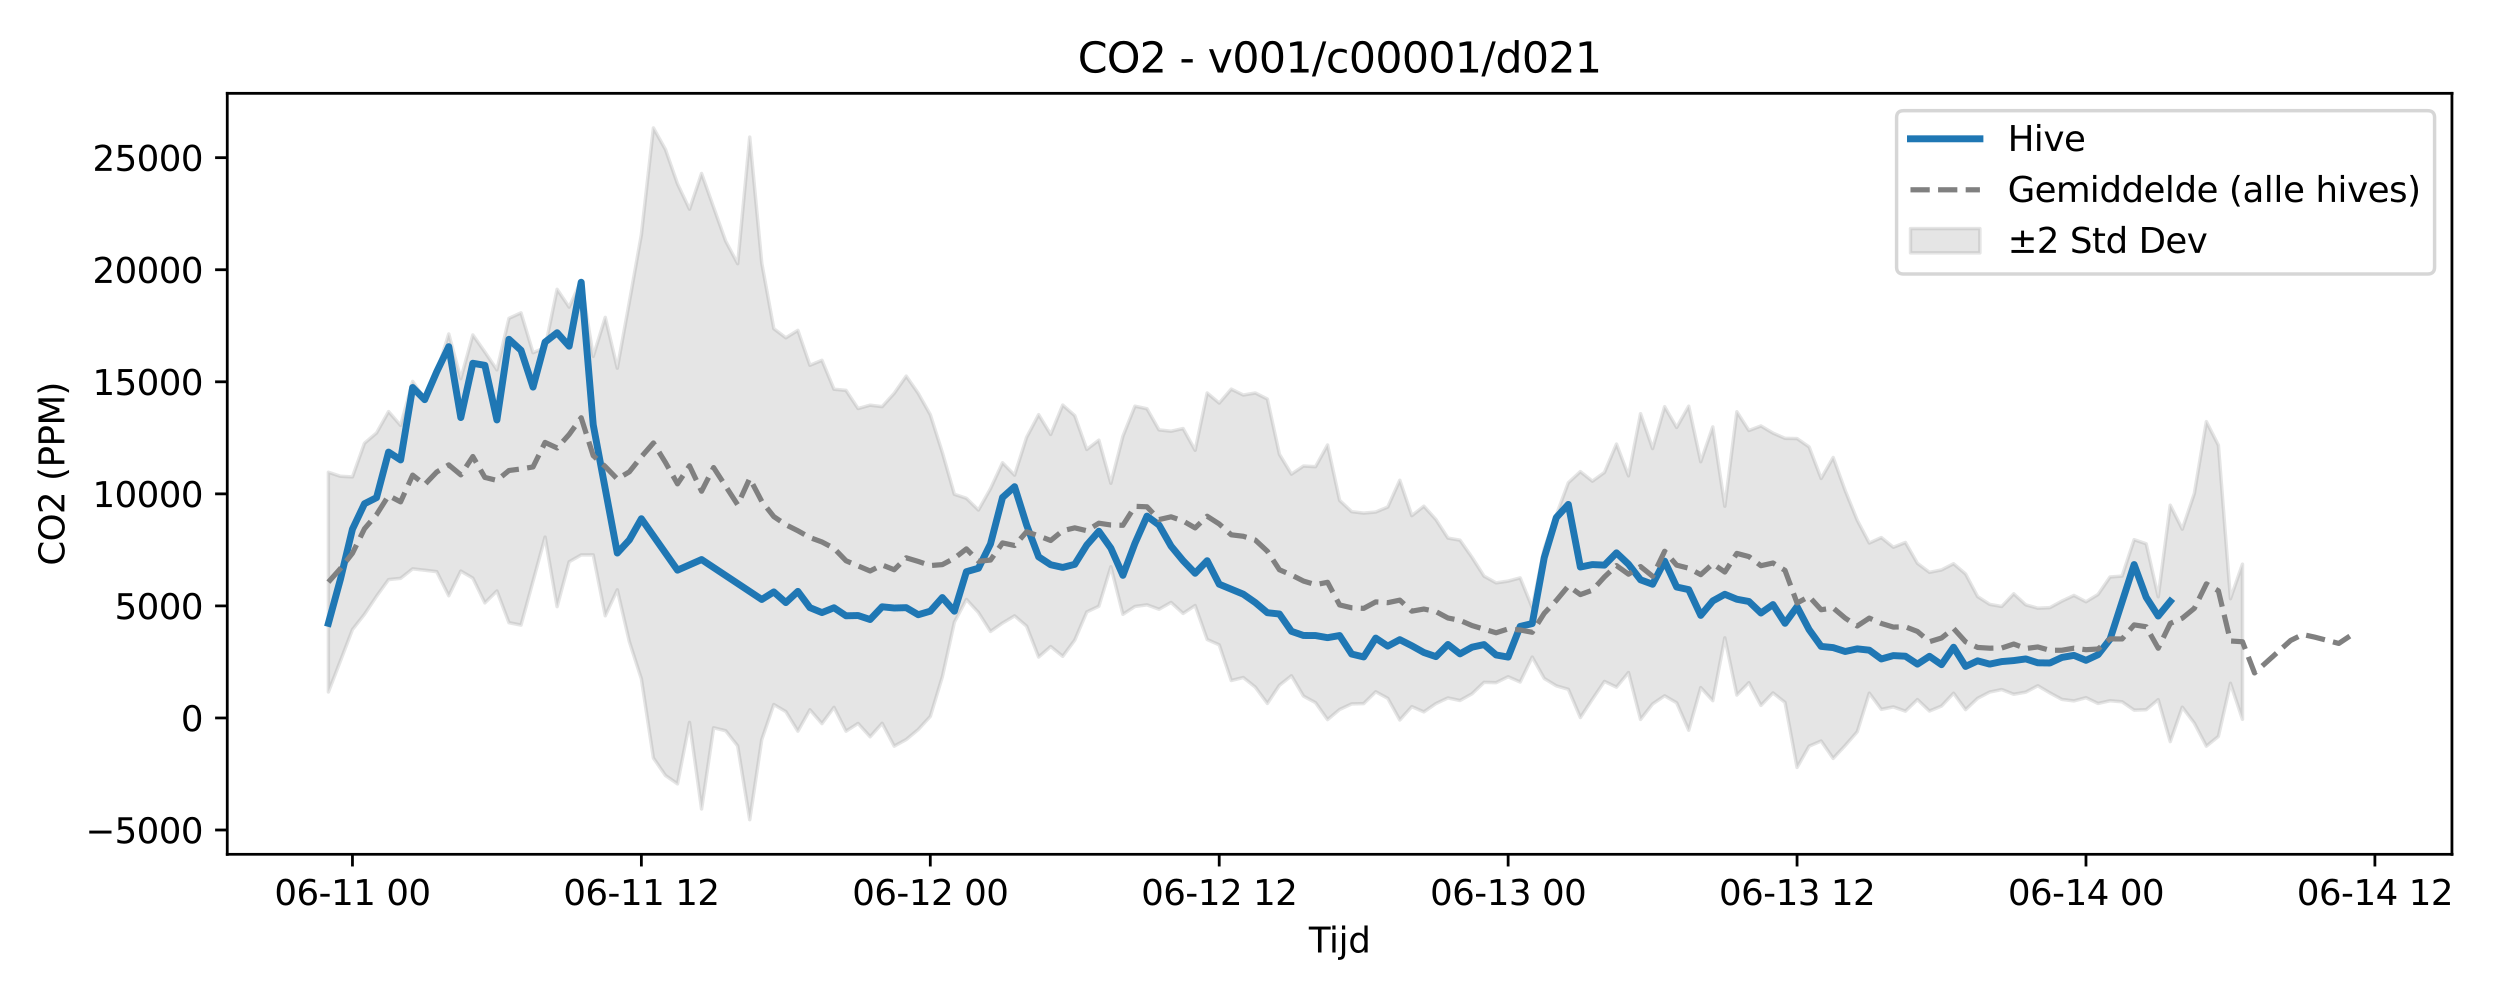 <?xml version="1.0" encoding="utf-8" standalone="no"?>
<!DOCTYPE svg PUBLIC "-//W3C//DTD SVG 1.1//EN"
  "http://www.w3.org/Graphics/SVG/1.1/DTD/svg11.dtd">
<svg xmlns:xlink="http://www.w3.org/1999/xlink" width="720pt" height="288pt" viewBox="0 0 720 288" xmlns="http://www.w3.org/2000/svg" version="1.1">
 <defs>
  <style type="text/css">*{stroke-linejoin: round; stroke-linecap: butt}</style>
 </defs>
 <g id="figure_1">
  <g id="patch_1">
   <path d="M 0 288 
L 720 288 
L 720 0 
L 0 0 
z
" style="fill: #ffffff"/>
  </g>
  <g id="axes_1">
   <g id="patch_2">
    <path d="M 65.45 246.04 
L 706.16 246.04 
L 706.16 26.88 
L 65.45 26.88 
z
" style="fill: #ffffff"/>
   </g>
   <g id="FillBetweenPolyCollection_1">
    <defs>
     <path id="m567f018624" d="M 94.573 -151.993 
L 94.573 -88.706 
L 98.04 -97.667 
L 101.507 -106.684 
L 104.974 -111.089 
L 108.441 -116.275 
L 111.908 -121.079 
L 115.375 -121.437 
L 118.842 -124.173 
L 122.31 -123.781 
L 125.777 -123.364 
L 129.244 -116.416 
L 132.711 -123.534 
L 136.178 -121.498 
L 139.645 -114.367 
L 143.112 -117.801 
L 146.579 -108.666 
L 150.046 -107.972 
L 153.513 -120.616 
L 156.98 -133.316 
L 160.447 -113.282 
L 163.914 -126.2 
L 167.381 -128.179 
L 170.848 -128.191 
L 174.315 -110.651 
L 177.782 -118.142 
L 181.249 -103.223 
L 184.716 -92.496 
L 188.183 -69.696 
L 191.65 -64.666 
L 195.117 -62.239 
L 198.584 -79.957 
L 202.052 -55.011 
L 205.519 -78.392 
L 208.986 -77.546 
L 212.453 -73.177 
L 215.92 -51.922 
L 219.387 -75.005 
L 222.854 -85.092 
L 226.321 -83.055 
L 229.788 -77.421 
L 233.255 -83.582 
L 236.722 -79.598 
L 240.189 -84.281 
L 243.656 -77.422 
L 247.123 -79.65 
L 250.59 -75.801 
L 254.057 -79.687 
L 257.524 -73.108 
L 260.991 -75.015 
L 264.458 -77.904 
L 267.925 -81.676 
L 271.392 -93.076 
L 274.859 -108.819 
L 278.326 -115.348 
L 281.794 -111.6 
L 285.261 -106.134 
L 288.728 -108.563 
L 292.195 -110.634 
L 295.662 -107.655 
L 299.129 -98.771 
L 302.596 -101.799 
L 306.063 -98.973 
L 309.53 -103.654 
L 312.997 -111.756 
L 316.464 -113.401 
L 319.931 -124.785 
L 323.398 -111.068 
L 326.865 -113.334 
L 330.332 -113.804 
L 333.799 -112.538 
L 337.266 -114.497 
L 340.733 -111.329 
L 344.2 -113.607 
L 347.667 -103.821 
L 351.134 -102.284 
L 354.601 -92.008 
L 358.068 -92.876 
L 361.536 -90.093 
L 365.003 -85.402 
L 368.47 -90.636 
L 371.937 -93.378 
L 375.404 -87.522 
L 378.871 -85.632 
L 382.338 -80.746 
L 385.805 -83.663 
L 389.272 -85.271 
L 392.739 -85.357 
L 396.206 -88.766 
L 399.673 -86.881 
L 403.14 -80.635 
L 406.607 -84.491 
L 410.074 -82.972 
L 413.541 -85.366 
L 417.008 -87 
L 420.475 -86.248 
L 423.942 -88.186 
L 427.409 -91.486 
L 430.876 -91.389 
L 434.343 -93.098 
L 437.81 -91.574 
L 441.278 -98.756 
L 444.745 -92.606 
L 448.212 -90.483 
L 451.679 -89.475 
L 455.146 -81.348 
L 458.613 -86.618 
L 462.08 -91.746 
L 465.547 -90.106 
L 469.014 -94.311 
L 472.481 -80.805 
L 475.948 -85.263 
L 479.415 -87.609 
L 482.882 -85.578 
L 486.349 -77.693 
L 489.816 -89.977 
L 493.283 -86.204 
L 496.75 -104.304 
L 500.217 -87.82 
L 503.684 -91.394 
L 507.151 -84.835 
L 510.618 -88.432 
L 514.085 -85.7 
L 517.552 -66.972 
L 521.02 -73.099 
L 524.487 -74.588 
L 527.954 -69.575 
L 531.421 -73.289 
L 534.888 -77.248 
L 538.355 -88.371 
L 541.822 -83.703 
L 545.289 -84.409 
L 548.756 -83.189 
L 552.223 -86.527 
L 555.69 -83.218 
L 559.157 -84.656 
L 562.624 -88.35 
L 566.091 -83.623 
L 569.558 -86.891 
L 573.025 -88.692 
L 576.492 -89.407 
L 579.959 -88.053 
L 583.426 -88.665 
L 586.893 -90.502 
L 590.36 -88.451 
L 593.827 -86.572 
L 597.295 -86.134 
L 600.762 -87.073 
L 604.229 -85.397 
L 607.696 -86.187 
L 611.163 -85.878 
L 614.63 -83.484 
L 618.097 -83.601 
L 621.564 -86.5 
L 625.031 -74.41 
L 628.498 -84.332 
L 631.965 -79.732 
L 635.432 -73.109 
L 638.899 -75.918 
L 642.366 -91.223 
L 645.833 -80.837 
L 645.833 -125.523 
L 645.833 -125.523 
L 642.366 -115.571 
L 638.899 -159.773 
L 635.432 -166.574 
L 631.965 -145.866 
L 628.498 -135.591 
L 625.031 -142.509 
L 621.564 -116.127 
L 618.097 -131.396 
L 614.63 -132.576 
L 611.163 -122.087 
L 607.696 -121.831 
L 604.229 -116.787 
L 600.762 -114.694 
L 597.295 -116.516 
L 593.827 -114.887 
L 590.36 -112.994 
L 586.893 -112.845 
L 583.426 -113.803 
L 579.959 -116.991 
L 576.492 -113.332 
L 573.025 -113.952 
L 569.558 -116.184 
L 566.091 -122.692 
L 562.624 -125.651 
L 559.157 -123.862 
L 555.69 -123.166 
L 552.223 -125.756 
L 548.756 -131.785 
L 545.289 -130.392 
L 541.822 -133.187 
L 538.355 -131.608 
L 534.888 -138.177 
L 531.421 -146.69 
L 527.954 -156.242 
L 524.487 -150.199 
L 521.02 -159.289 
L 517.552 -161.694 
L 514.085 -161.756 
L 510.618 -163.275 
L 507.151 -165.325 
L 503.684 -164.01 
L 500.217 -169.422 
L 496.75 -142.202 
L 493.283 -165.053 
L 489.816 -155.017 
L 486.349 -171.021 
L 482.882 -164.895 
L 479.415 -170.874 
L 475.948 -158.816 
L 472.481 -168.862 
L 469.014 -150.949 
L 465.547 -160.112 
L 462.08 -151.943 
L 458.613 -149.424 
L 455.146 -152.175 
L 451.679 -148.973 
L 448.212 -139.644 
L 444.745 -130.139 
L 441.278 -113.05 
L 437.81 -121.568 
L 434.343 -120.645 
L 430.876 -120.138 
L 427.409 -122.066 
L 423.942 -127.492 
L 420.475 -132.432 
L 417.008 -133.031 
L 413.541 -138.377 
L 410.074 -142.223 
L 406.607 -139.486 
L 403.14 -149.693 
L 399.673 -141.977 
L 396.206 -140.536 
L 392.739 -140.228 
L 389.272 -140.643 
L 385.805 -143.904 
L 382.338 -159.85 
L 378.871 -153.591 
L 375.404 -153.787 
L 371.937 -151.448 
L 368.47 -157.179 
L 365.003 -173.07 
L 361.536 -174.824 
L 358.068 -174.232 
L 354.601 -175.935 
L 351.134 -171.914 
L 347.667 -174.825 
L 344.2 -158.313 
L 340.733 -164.585 
L 337.266 -163.812 
L 333.799 -164.189 
L 330.332 -170.283 
L 326.865 -171.023 
L 323.398 -162.359 
L 319.931 -148.821 
L 316.464 -161.242 
L 312.997 -158.556 
L 309.53 -168.297 
L 306.063 -171.347 
L 302.596 -162.874 
L 299.129 -168.583 
L 295.662 -162.036 
L 292.195 -151.157 
L 288.728 -154.72 
L 285.261 -147.27 
L 281.794 -141.106 
L 278.326 -144.491 
L 274.859 -145.648 
L 271.392 -157.707 
L 267.925 -168.566 
L 264.458 -174.713 
L 260.991 -179.682 
L 257.524 -174.726 
L 254.057 -170.892 
L 250.59 -171.31 
L 247.123 -170.341 
L 243.656 -175.572 
L 240.189 -175.903 
L 236.722 -184.232 
L 233.255 -182.8 
L 229.788 -192.86 
L 226.321 -190.712 
L 222.854 -193.347 
L 219.387 -212.213 
L 215.92 -248.52 
L 212.453 -212.056 
L 208.986 -218.574 
L 205.519 -228.282 
L 202.052 -238.042 
L 198.584 -227.746 
L 195.117 -235.054 
L 191.65 -244.946 
L 188.183 -251.158 
L 184.716 -220.424 
L 181.249 -201.003 
L 177.782 -181.959 
L 174.315 -196.606 
L 170.848 -185.353 
L 167.381 -207.194 
L 163.914 -199.543 
L 160.447 -204.684 
L 156.98 -187.857 
L 153.513 -186.425 
L 150.046 -197.906 
L 146.579 -196.319 
L 143.112 -181.488 
L 139.645 -186.629 
L 136.178 -191.543 
L 132.711 -178.943 
L 129.244 -191.816 
L 125.777 -180.768 
L 122.31 -173.107 
L 118.842 -178.162 
L 115.375 -165.482 
L 111.908 -169.464 
L 108.441 -163.301 
L 104.974 -160.363 
L 101.507 -150.656 
L 98.04 -150.837 
L 94.573 -151.993 
z
" style="stroke: #808080; stroke-opacity: 0.2"/>
    </defs>
    <g clip-path="url(#p052e120f9d)">
     <use xlink:href="#m567f018624" x="0" y="288" style="fill: #808080; fill-opacity: 0.2; stroke: #808080; stroke-opacity: 0.2"/>
    </g>
   </g>
   <g id="matplotlib.axis_1">
    <g id="xtick_1">
     <g id="line2d_1">
      <defs>
       <path id="m7c0810d715" d="M 0 0 
L 0 3.5 
" style="stroke: #000000; stroke-width: 0.8"/>
      </defs>
      <g>
       <use xlink:href="#m7c0810d715" x="101.507" y="246.04" style="stroke: #000000; stroke-width: 0.8"/>
      </g>
     </g>
     <g id="text_1">
      <!-- 06-11 00 -->
      <g transform="translate(79.027 260.638) scale(0.1 -0.1)">
       <defs>
        <path id="DejaVuSans-30" d="M 2034 4250 
Q 1547 4250 1301 3770 
Q 1056 3291 1056 2328 
Q 1056 1369 1301 889 
Q 1547 409 2034 409 
Q 2525 409 2770 889 
Q 3016 1369 3016 2328 
Q 3016 3291 2770 3770 
Q 2525 4250 2034 4250 
z
M 2034 4750 
Q 2819 4750 3233 4129 
Q 3647 3509 3647 2328 
Q 3647 1150 3233 529 
Q 2819 -91 2034 -91 
Q 1250 -91 836 529 
Q 422 1150 422 2328 
Q 422 3509 836 4129 
Q 1250 4750 2034 4750 
z
" transform="scale(0.016)"/>
        <path id="DejaVuSans-36" d="M 2113 2584 
Q 1688 2584 1439 2293 
Q 1191 2003 1191 1497 
Q 1191 994 1439 701 
Q 1688 409 2113 409 
Q 2538 409 2786 701 
Q 3034 994 3034 1497 
Q 3034 2003 2786 2293 
Q 2538 2584 2113 2584 
z
M 3366 4563 
L 3366 3988 
Q 3128 4100 2886 4159 
Q 2644 4219 2406 4219 
Q 1781 4219 1451 3797 
Q 1122 3375 1075 2522 
Q 1259 2794 1537 2939 
Q 1816 3084 2150 3084 
Q 2853 3084 3261 2657 
Q 3669 2231 3669 1497 
Q 3669 778 3244 343 
Q 2819 -91 2113 -91 
Q 1303 -91 875 529 
Q 447 1150 447 2328 
Q 447 3434 972 4092 
Q 1497 4750 2381 4750 
Q 2619 4750 2861 4703 
Q 3103 4656 3366 4563 
z
" transform="scale(0.016)"/>
        <path id="DejaVuSans-2d" d="M 313 2009 
L 1997 2009 
L 1997 1497 
L 313 1497 
L 313 2009 
z
" transform="scale(0.016)"/>
        <path id="DejaVuSans-31" d="M 794 531 
L 1825 531 
L 1825 4091 
L 703 3866 
L 703 4441 
L 1819 4666 
L 2450 4666 
L 2450 531 
L 3481 531 
L 3481 0 
L 794 0 
L 794 531 
z
" transform="scale(0.016)"/>
        <path id="DejaVuSans-20" transform="scale(0.016)"/>
       </defs>
       <use xlink:href="#DejaVuSans-30"/>
       <use xlink:href="#DejaVuSans-36" transform="translate(63.623 0)"/>
       <use xlink:href="#DejaVuSans-2d" transform="translate(127.246 0)"/>
       <use xlink:href="#DejaVuSans-31" transform="translate(163.33 0)"/>
       <use xlink:href="#DejaVuSans-31" transform="translate(226.953 0)"/>
       <use xlink:href="#DejaVuSans-20" transform="translate(290.576 0)"/>
       <use xlink:href="#DejaVuSans-30" transform="translate(322.363 0)"/>
       <use xlink:href="#DejaVuSans-30" transform="translate(385.986 0)"/>
      </g>
     </g>
    </g>
    <g id="xtick_2">
     <g id="line2d_2">
      <g>
       <use xlink:href="#m7c0810d715" x="184.716" y="246.04" style="stroke: #000000; stroke-width: 0.8"/>
      </g>
     </g>
     <g id="text_2">
      <!-- 06-11 12 -->
      <g transform="translate(162.236 260.638) scale(0.1 -0.1)">
       <defs>
        <path id="DejaVuSans-32" d="M 1228 531 
L 3431 531 
L 3431 0 
L 469 0 
L 469 531 
Q 828 903 1448 1529 
Q 2069 2156 2228 2338 
Q 2531 2678 2651 2914 
Q 2772 3150 2772 3378 
Q 2772 3750 2511 3984 
Q 2250 4219 1831 4219 
Q 1534 4219 1204 4116 
Q 875 4013 500 3803 
L 500 4441 
Q 881 4594 1212 4672 
Q 1544 4750 1819 4750 
Q 2544 4750 2975 4387 
Q 3406 4025 3406 3419 
Q 3406 3131 3298 2873 
Q 3191 2616 2906 2266 
Q 2828 2175 2409 1742 
Q 1991 1309 1228 531 
z
" transform="scale(0.016)"/>
       </defs>
       <use xlink:href="#DejaVuSans-30"/>
       <use xlink:href="#DejaVuSans-36" transform="translate(63.623 0)"/>
       <use xlink:href="#DejaVuSans-2d" transform="translate(127.246 0)"/>
       <use xlink:href="#DejaVuSans-31" transform="translate(163.33 0)"/>
       <use xlink:href="#DejaVuSans-31" transform="translate(226.953 0)"/>
       <use xlink:href="#DejaVuSans-20" transform="translate(290.576 0)"/>
       <use xlink:href="#DejaVuSans-31" transform="translate(322.363 0)"/>
       <use xlink:href="#DejaVuSans-32" transform="translate(385.986 0)"/>
      </g>
     </g>
    </g>
    <g id="xtick_3">
     <g id="line2d_3">
      <g>
       <use xlink:href="#m7c0810d715" x="267.925" y="246.04" style="stroke: #000000; stroke-width: 0.8"/>
      </g>
     </g>
     <g id="text_3">
      <!-- 06-12 00 -->
      <g transform="translate(245.445 260.638) scale(0.1 -0.1)">
       <use xlink:href="#DejaVuSans-30"/>
       <use xlink:href="#DejaVuSans-36" transform="translate(63.623 0)"/>
       <use xlink:href="#DejaVuSans-2d" transform="translate(127.246 0)"/>
       <use xlink:href="#DejaVuSans-31" transform="translate(163.33 0)"/>
       <use xlink:href="#DejaVuSans-32" transform="translate(226.953 0)"/>
       <use xlink:href="#DejaVuSans-20" transform="translate(290.576 0)"/>
       <use xlink:href="#DejaVuSans-30" transform="translate(322.363 0)"/>
       <use xlink:href="#DejaVuSans-30" transform="translate(385.986 0)"/>
      </g>
     </g>
    </g>
    <g id="xtick_4">
     <g id="line2d_4">
      <g>
       <use xlink:href="#m7c0810d715" x="351.134" y="246.04" style="stroke: #000000; stroke-width: 0.8"/>
      </g>
     </g>
     <g id="text_4">
      <!-- 06-12 12 -->
      <g transform="translate(328.654 260.638) scale(0.1 -0.1)">
       <use xlink:href="#DejaVuSans-30"/>
       <use xlink:href="#DejaVuSans-36" transform="translate(63.623 0)"/>
       <use xlink:href="#DejaVuSans-2d" transform="translate(127.246 0)"/>
       <use xlink:href="#DejaVuSans-31" transform="translate(163.33 0)"/>
       <use xlink:href="#DejaVuSans-32" transform="translate(226.953 0)"/>
       <use xlink:href="#DejaVuSans-20" transform="translate(290.576 0)"/>
       <use xlink:href="#DejaVuSans-31" transform="translate(322.363 0)"/>
       <use xlink:href="#DejaVuSans-32" transform="translate(385.986 0)"/>
      </g>
     </g>
    </g>
    <g id="xtick_5">
     <g id="line2d_5">
      <g>
       <use xlink:href="#m7c0810d715" x="434.343" y="246.04" style="stroke: #000000; stroke-width: 0.8"/>
      </g>
     </g>
     <g id="text_5">
      <!-- 06-13 00 -->
      <g transform="translate(411.863 260.638) scale(0.1 -0.1)">
       <defs>
        <path id="DejaVuSans-33" d="M 2597 2516 
Q 3050 2419 3304 2112 
Q 3559 1806 3559 1356 
Q 3559 666 3084 287 
Q 2609 -91 1734 -91 
Q 1441 -91 1130 -33 
Q 819 25 488 141 
L 488 750 
Q 750 597 1062 519 
Q 1375 441 1716 441 
Q 2309 441 2620 675 
Q 2931 909 2931 1356 
Q 2931 1769 2642 2001 
Q 2353 2234 1838 2234 
L 1294 2234 
L 1294 2753 
L 1863 2753 
Q 2328 2753 2575 2939 
Q 2822 3125 2822 3475 
Q 2822 3834 2567 4026 
Q 2313 4219 1838 4219 
Q 1578 4219 1281 4162 
Q 984 4106 628 3988 
L 628 4550 
Q 988 4650 1302 4700 
Q 1616 4750 1894 4750 
Q 2613 4750 3031 4423 
Q 3450 4097 3450 3541 
Q 3450 3153 3228 2886 
Q 3006 2619 2597 2516 
z
" transform="scale(0.016)"/>
       </defs>
       <use xlink:href="#DejaVuSans-30"/>
       <use xlink:href="#DejaVuSans-36" transform="translate(63.623 0)"/>
       <use xlink:href="#DejaVuSans-2d" transform="translate(127.246 0)"/>
       <use xlink:href="#DejaVuSans-31" transform="translate(163.33 0)"/>
       <use xlink:href="#DejaVuSans-33" transform="translate(226.953 0)"/>
       <use xlink:href="#DejaVuSans-20" transform="translate(290.576 0)"/>
       <use xlink:href="#DejaVuSans-30" transform="translate(322.363 0)"/>
       <use xlink:href="#DejaVuSans-30" transform="translate(385.986 0)"/>
      </g>
     </g>
    </g>
    <g id="xtick_6">
     <g id="line2d_6">
      <g>
       <use xlink:href="#m7c0810d715" x="517.552" y="246.04" style="stroke: #000000; stroke-width: 0.8"/>
      </g>
     </g>
     <g id="text_6">
      <!-- 06-13 12 -->
      <g transform="translate(495.072 260.638) scale(0.1 -0.1)">
       <use xlink:href="#DejaVuSans-30"/>
       <use xlink:href="#DejaVuSans-36" transform="translate(63.623 0)"/>
       <use xlink:href="#DejaVuSans-2d" transform="translate(127.246 0)"/>
       <use xlink:href="#DejaVuSans-31" transform="translate(163.33 0)"/>
       <use xlink:href="#DejaVuSans-33" transform="translate(226.953 0)"/>
       <use xlink:href="#DejaVuSans-20" transform="translate(290.576 0)"/>
       <use xlink:href="#DejaVuSans-31" transform="translate(322.363 0)"/>
       <use xlink:href="#DejaVuSans-32" transform="translate(385.986 0)"/>
      </g>
     </g>
    </g>
    <g id="xtick_7">
     <g id="line2d_7">
      <g>
       <use xlink:href="#m7c0810d715" x="600.762" y="246.04" style="stroke: #000000; stroke-width: 0.8"/>
      </g>
     </g>
     <g id="text_7">
      <!-- 06-14 00 -->
      <g transform="translate(578.281 260.638) scale(0.1 -0.1)">
       <defs>
        <path id="DejaVuSans-34" d="M 2419 4116 
L 825 1625 
L 2419 1625 
L 2419 4116 
z
M 2253 4666 
L 3047 4666 
L 3047 1625 
L 3713 1625 
L 3713 1100 
L 3047 1100 
L 3047 0 
L 2419 0 
L 2419 1100 
L 313 1100 
L 313 1709 
L 2253 4666 
z
" transform="scale(0.016)"/>
       </defs>
       <use xlink:href="#DejaVuSans-30"/>
       <use xlink:href="#DejaVuSans-36" transform="translate(63.623 0)"/>
       <use xlink:href="#DejaVuSans-2d" transform="translate(127.246 0)"/>
       <use xlink:href="#DejaVuSans-31" transform="translate(163.33 0)"/>
       <use xlink:href="#DejaVuSans-34" transform="translate(226.953 0)"/>
       <use xlink:href="#DejaVuSans-20" transform="translate(290.576 0)"/>
       <use xlink:href="#DejaVuSans-30" transform="translate(322.363 0)"/>
       <use xlink:href="#DejaVuSans-30" transform="translate(385.986 0)"/>
      </g>
     </g>
    </g>
    <g id="xtick_8">
     <g id="line2d_8">
      <g>
       <use xlink:href="#m7c0810d715" x="683.971" y="246.04" style="stroke: #000000; stroke-width: 0.8"/>
      </g>
     </g>
     <g id="text_8">
      <!-- 06-14 12 -->
      <g transform="translate(661.49 260.638) scale(0.1 -0.1)">
       <use xlink:href="#DejaVuSans-30"/>
       <use xlink:href="#DejaVuSans-36" transform="translate(63.623 0)"/>
       <use xlink:href="#DejaVuSans-2d" transform="translate(127.246 0)"/>
       <use xlink:href="#DejaVuSans-31" transform="translate(163.33 0)"/>
       <use xlink:href="#DejaVuSans-34" transform="translate(226.953 0)"/>
       <use xlink:href="#DejaVuSans-20" transform="translate(290.576 0)"/>
       <use xlink:href="#DejaVuSans-31" transform="translate(322.363 0)"/>
       <use xlink:href="#DejaVuSans-32" transform="translate(385.986 0)"/>
      </g>
     </g>
    </g>
    <g id="text_9">
     <!-- Tijd -->
     <g transform="translate(376.955 274.317) scale(0.1 -0.1)">
      <defs>
       <path id="DejaVuSans-54" d="M -19 4666 
L 3928 4666 
L 3928 4134 
L 2272 4134 
L 2272 0 
L 1638 0 
L 1638 4134 
L -19 4134 
L -19 4666 
z
" transform="scale(0.016)"/>
       <path id="DejaVuSans-69" d="M 603 3500 
L 1178 3500 
L 1178 0 
L 603 0 
L 603 3500 
z
M 603 4863 
L 1178 4863 
L 1178 4134 
L 603 4134 
L 603 4863 
z
" transform="scale(0.016)"/>
       <path id="DejaVuSans-6a" d="M 603 3500 
L 1178 3500 
L 1178 -63 
Q 1178 -731 923 -1031 
Q 669 -1331 103 -1331 
L -116 -1331 
L -116 -844 
L 38 -844 
Q 366 -844 484 -692 
Q 603 -541 603 -63 
L 603 3500 
z
M 603 4863 
L 1178 4863 
L 1178 4134 
L 603 4134 
L 603 4863 
z
" transform="scale(0.016)"/>
       <path id="DejaVuSans-64" d="M 2906 2969 
L 2906 4863 
L 3481 4863 
L 3481 0 
L 2906 0 
L 2906 525 
Q 2725 213 2448 61 
Q 2172 -91 1784 -91 
Q 1150 -91 751 415 
Q 353 922 353 1747 
Q 353 2572 751 3078 
Q 1150 3584 1784 3584 
Q 2172 3584 2448 3432 
Q 2725 3281 2906 2969 
z
M 947 1747 
Q 947 1113 1208 752 
Q 1469 391 1925 391 
Q 2381 391 2643 752 
Q 2906 1113 2906 1747 
Q 2906 2381 2643 2742 
Q 2381 3103 1925 3103 
Q 1469 3103 1208 2742 
Q 947 2381 947 1747 
z
" transform="scale(0.016)"/>
      </defs>
      <use xlink:href="#DejaVuSans-54"/>
      <use xlink:href="#DejaVuSans-69" transform="translate(57.959 0)"/>
      <use xlink:href="#DejaVuSans-6a" transform="translate(85.742 0)"/>
      <use xlink:href="#DejaVuSans-64" transform="translate(113.525 0)"/>
     </g>
    </g>
   </g>
   <g id="matplotlib.axis_2">
    <g id="ytick_1">
     <g id="line2d_9">
      <defs>
       <path id="m825aa9686f" d="M 0 0 
L -3.5 0 
" style="stroke: #000000; stroke-width: 0.8"/>
      </defs>
      <g>
       <use xlink:href="#m825aa9686f" x="65.45" y="239.047" style="stroke: #000000; stroke-width: 0.8"/>
      </g>
     </g>
     <g id="text_10">
      <!-- −5000 -->
      <g transform="translate(24.62 242.846) scale(0.1 -0.1)">
       <defs>
        <path id="DejaVuSans-2212" d="M 678 2272 
L 4684 2272 
L 4684 1741 
L 678 1741 
L 678 2272 
z
" transform="scale(0.016)"/>
        <path id="DejaVuSans-35" d="M 691 4666 
L 3169 4666 
L 3169 4134 
L 1269 4134 
L 1269 2991 
Q 1406 3038 1543 3061 
Q 1681 3084 1819 3084 
Q 2600 3084 3056 2656 
Q 3513 2228 3513 1497 
Q 3513 744 3044 326 
Q 2575 -91 1722 -91 
Q 1428 -91 1123 -41 
Q 819 9 494 109 
L 494 744 
Q 775 591 1075 516 
Q 1375 441 1709 441 
Q 2250 441 2565 725 
Q 2881 1009 2881 1497 
Q 2881 1984 2565 2268 
Q 2250 2553 1709 2553 
Q 1456 2553 1204 2497 
Q 953 2441 691 2322 
L 691 4666 
z
" transform="scale(0.016)"/>
       </defs>
       <use xlink:href="#DejaVuSans-2212"/>
       <use xlink:href="#DejaVuSans-35" transform="translate(83.789 0)"/>
       <use xlink:href="#DejaVuSans-30" transform="translate(147.412 0)"/>
       <use xlink:href="#DejaVuSans-30" transform="translate(211.035 0)"/>
       <use xlink:href="#DejaVuSans-30" transform="translate(274.658 0)"/>
      </g>
     </g>
    </g>
    <g id="ytick_2">
     <g id="line2d_10">
      <g>
       <use xlink:href="#m825aa9686f" x="65.45" y="206.774" style="stroke: #000000; stroke-width: 0.8"/>
      </g>
     </g>
     <g id="text_11">
      <!-- 0 -->
      <g transform="translate(52.087 210.573) scale(0.1 -0.1)">
       <use xlink:href="#DejaVuSans-30"/>
      </g>
     </g>
    </g>
    <g id="ytick_3">
     <g id="line2d_11">
      <g>
       <use xlink:href="#m825aa9686f" x="65.45" y="174.5" style="stroke: #000000; stroke-width: 0.8"/>
      </g>
     </g>
     <g id="text_12">
      <!-- 5000 -->
      <g transform="translate(33 178.299) scale(0.1 -0.1)">
       <use xlink:href="#DejaVuSans-35"/>
       <use xlink:href="#DejaVuSans-30" transform="translate(63.623 0)"/>
       <use xlink:href="#DejaVuSans-30" transform="translate(127.246 0)"/>
       <use xlink:href="#DejaVuSans-30" transform="translate(190.869 0)"/>
      </g>
     </g>
    </g>
    <g id="ytick_4">
     <g id="line2d_12">
      <g>
       <use xlink:href="#m825aa9686f" x="65.45" y="142.227" style="stroke: #000000; stroke-width: 0.8"/>
      </g>
     </g>
     <g id="text_13">
      <!-- 10000 -->
      <g transform="translate(26.637 146.026) scale(0.1 -0.1)">
       <use xlink:href="#DejaVuSans-31"/>
       <use xlink:href="#DejaVuSans-30" transform="translate(63.623 0)"/>
       <use xlink:href="#DejaVuSans-30" transform="translate(127.246 0)"/>
       <use xlink:href="#DejaVuSans-30" transform="translate(190.869 0)"/>
       <use xlink:href="#DejaVuSans-30" transform="translate(254.492 0)"/>
      </g>
     </g>
    </g>
    <g id="ytick_5">
     <g id="line2d_13">
      <g>
       <use xlink:href="#m825aa9686f" x="65.45" y="109.953" style="stroke: #000000; stroke-width: 0.8"/>
      </g>
     </g>
     <g id="text_14">
      <!-- 15000 -->
      <g transform="translate(26.637 113.752) scale(0.1 -0.1)">
       <use xlink:href="#DejaVuSans-31"/>
       <use xlink:href="#DejaVuSans-35" transform="translate(63.623 0)"/>
       <use xlink:href="#DejaVuSans-30" transform="translate(127.246 0)"/>
       <use xlink:href="#DejaVuSans-30" transform="translate(190.869 0)"/>
       <use xlink:href="#DejaVuSans-30" transform="translate(254.492 0)"/>
      </g>
     </g>
    </g>
    <g id="ytick_6">
     <g id="line2d_14">
      <g>
       <use xlink:href="#m825aa9686f" x="65.45" y="77.679" style="stroke: #000000; stroke-width: 0.8"/>
      </g>
     </g>
     <g id="text_15">
      <!-- 20000 -->
      <g transform="translate(26.637 81.479) scale(0.1 -0.1)">
       <use xlink:href="#DejaVuSans-32"/>
       <use xlink:href="#DejaVuSans-30" transform="translate(63.623 0)"/>
       <use xlink:href="#DejaVuSans-30" transform="translate(127.246 0)"/>
       <use xlink:href="#DejaVuSans-30" transform="translate(190.869 0)"/>
       <use xlink:href="#DejaVuSans-30" transform="translate(254.492 0)"/>
      </g>
     </g>
    </g>
    <g id="ytick_7">
     <g id="line2d_15">
      <g>
       <use xlink:href="#m825aa9686f" x="65.45" y="45.406" style="stroke: #000000; stroke-width: 0.8"/>
      </g>
     </g>
     <g id="text_16">
      <!-- 25000 -->
      <g transform="translate(26.637 49.205) scale(0.1 -0.1)">
       <use xlink:href="#DejaVuSans-32"/>
       <use xlink:href="#DejaVuSans-35" transform="translate(63.623 0)"/>
       <use xlink:href="#DejaVuSans-30" transform="translate(127.246 0)"/>
       <use xlink:href="#DejaVuSans-30" transform="translate(190.869 0)"/>
       <use xlink:href="#DejaVuSans-30" transform="translate(254.492 0)"/>
      </g>
     </g>
    </g>
    <g id="text_17">
     <!-- CO2 (PPM) -->
     <g transform="translate(18.541 162.903) rotate(-90) scale(0.1 -0.1)">
      <defs>
       <path id="DejaVuSans-43" d="M 4122 4306 
L 4122 3641 
Q 3803 3938 3442 4084 
Q 3081 4231 2675 4231 
Q 1875 4231 1450 3742 
Q 1025 3253 1025 2328 
Q 1025 1406 1450 917 
Q 1875 428 2675 428 
Q 3081 428 3442 575 
Q 3803 722 4122 1019 
L 4122 359 
Q 3791 134 3420 21 
Q 3050 -91 2638 -91 
Q 1578 -91 968 557 
Q 359 1206 359 2328 
Q 359 3453 968 4101 
Q 1578 4750 2638 4750 
Q 3056 4750 3426 4639 
Q 3797 4528 4122 4306 
z
" transform="scale(0.016)"/>
       <path id="DejaVuSans-4f" d="M 2522 4238 
Q 1834 4238 1429 3725 
Q 1025 3213 1025 2328 
Q 1025 1447 1429 934 
Q 1834 422 2522 422 
Q 3209 422 3611 934 
Q 4013 1447 4013 2328 
Q 4013 3213 3611 3725 
Q 3209 4238 2522 4238 
z
M 2522 4750 
Q 3503 4750 4090 4092 
Q 4678 3434 4678 2328 
Q 4678 1225 4090 567 
Q 3503 -91 2522 -91 
Q 1538 -91 948 565 
Q 359 1222 359 2328 
Q 359 3434 948 4092 
Q 1538 4750 2522 4750 
z
" transform="scale(0.016)"/>
       <path id="DejaVuSans-28" d="M 1984 4856 
Q 1566 4138 1362 3434 
Q 1159 2731 1159 2009 
Q 1159 1288 1364 580 
Q 1569 -128 1984 -844 
L 1484 -844 
Q 1016 -109 783 600 
Q 550 1309 550 2009 
Q 550 2706 781 3412 
Q 1013 4119 1484 4856 
L 1984 4856 
z
" transform="scale(0.016)"/>
       <path id="DejaVuSans-50" d="M 1259 4147 
L 1259 2394 
L 2053 2394 
Q 2494 2394 2734 2622 
Q 2975 2850 2975 3272 
Q 2975 3691 2734 3919 
Q 2494 4147 2053 4147 
L 1259 4147 
z
M 628 4666 
L 2053 4666 
Q 2838 4666 3239 4311 
Q 3641 3956 3641 3272 
Q 3641 2581 3239 2228 
Q 2838 1875 2053 1875 
L 1259 1875 
L 1259 0 
L 628 0 
L 628 4666 
z
" transform="scale(0.016)"/>
       <path id="DejaVuSans-4d" d="M 628 4666 
L 1569 4666 
L 2759 1491 
L 3956 4666 
L 4897 4666 
L 4897 0 
L 4281 0 
L 4281 4097 
L 3078 897 
L 2444 897 
L 1241 4097 
L 1241 0 
L 628 0 
L 628 4666 
z
" transform="scale(0.016)"/>
       <path id="DejaVuSans-29" d="M 513 4856 
L 1013 4856 
Q 1481 4119 1714 3412 
Q 1947 2706 1947 2009 
Q 1947 1309 1714 600 
Q 1481 -109 1013 -844 
L 513 -844 
Q 928 -128 1133 580 
Q 1338 1288 1338 2009 
Q 1338 2731 1133 3434 
Q 928 4138 513 4856 
z
" transform="scale(0.016)"/>
      </defs>
      <use xlink:href="#DejaVuSans-43"/>
      <use xlink:href="#DejaVuSans-4f" transform="translate(69.824 0)"/>
      <use xlink:href="#DejaVuSans-32" transform="translate(148.535 0)"/>
      <use xlink:href="#DejaVuSans-20" transform="translate(212.158 0)"/>
      <use xlink:href="#DejaVuSans-28" transform="translate(243.945 0)"/>
      <use xlink:href="#DejaVuSans-50" transform="translate(282.959 0)"/>
      <use xlink:href="#DejaVuSans-50" transform="translate(343.262 0)"/>
      <use xlink:href="#DejaVuSans-4d" transform="translate(403.564 0)"/>
      <use xlink:href="#DejaVuSans-29" transform="translate(489.844 0)"/>
     </g>
    </g>
   </g>
   <g id="line2d_16">
    <path d="M 94.573 179.519 
L 98.04 166.836 
L 101.507 152.395 
L 104.974 145.073 
L 108.441 143.32 
L 111.908 130.206 
L 115.375 132.461 
L 118.842 111.603 
L 122.31 115.097 
L 125.777 107.061 
L 129.244 99.845 
L 132.711 120.248 
L 136.178 104.621 
L 139.645 105.217 
L 143.112 120.941 
L 146.579 97.719 
L 150.046 100.876 
L 153.513 111.483 
L 156.98 98.522 
L 160.447 95.837 
L 163.914 99.7 
L 167.381 81.297 
L 170.848 122.346 
L 177.782 159.273 
L 181.249 155.501 
L 184.716 149.398 
L 195.117 164.208 
L 202.052 161.152 
L 219.387 172.648 
L 222.854 170.472 
L 226.321 173.545 
L 229.788 170.327 
L 233.255 175.001 
L 236.722 176.424 
L 240.189 175.038 
L 243.656 177.349 
L 247.123 177.271 
L 250.59 178.42 
L 254.057 174.756 
L 257.524 175.105 
L 260.991 175.008 
L 264.458 177.041 
L 267.925 176.015 
L 271.392 172.099 
L 274.859 176.021 
L 278.326 164.647 
L 281.794 163.653 
L 285.261 156.653 
L 288.728 143.269 
L 292.195 140.167 
L 295.662 151.205 
L 299.129 160.369 
L 302.596 162.646 
L 306.063 163.419 
L 309.53 162.531 
L 312.997 156.969 
L 316.464 153.002 
L 319.931 157.866 
L 323.398 165.692 
L 326.865 156.474 
L 330.332 148.647 
L 333.799 151.199 
L 337.266 157.285 
L 340.733 161.481 
L 344.2 165.1 
L 347.667 161.49 
L 351.134 168.252 
L 358.068 171.126 
L 361.536 173.542 
L 365.003 176.464 
L 368.47 176.83 
L 371.937 181.82 
L 375.404 183.02 
L 378.871 183.037 
L 382.338 183.649 
L 385.805 183.035 
L 389.272 188.365 
L 392.739 189.2 
L 396.206 183.773 
L 399.673 186.086 
L 403.14 184.221 
L 406.607 185.985 
L 410.074 187.922 
L 413.541 189.105 
L 417.008 185.613 
L 420.475 188.311 
L 423.942 186.392 
L 427.409 185.641 
L 430.876 188.629 
L 434.343 189.243 
L 437.81 180.413 
L 441.278 179.591 
L 444.745 160.584 
L 448.212 149.056 
L 451.679 145.276 
L 455.146 163.304 
L 458.613 162.595 
L 462.08 162.757 
L 465.547 159.224 
L 469.014 162.498 
L 472.481 166.987 
L 475.948 168.268 
L 479.415 161.608 
L 482.882 169.061 
L 486.349 169.812 
L 489.816 177.227 
L 493.283 173.067 
L 496.75 171.154 
L 500.217 172.586 
L 503.684 173.228 
L 507.151 176.548 
L 510.618 174.119 
L 514.085 179.507 
L 517.552 174.732 
L 521.02 181.329 
L 524.487 186.159 
L 527.954 186.512 
L 531.421 187.629 
L 534.888 186.871 
L 538.355 187.252 
L 541.822 189.781 
L 545.289 188.812 
L 548.756 188.984 
L 552.223 191.269 
L 555.69 189.02 
L 559.157 191.422 
L 562.624 186.409 
L 566.091 191.932 
L 569.558 190.321 
L 573.025 191.263 
L 576.492 190.534 
L 579.959 190.243 
L 583.426 189.77 
L 586.893 190.889 
L 590.36 190.942 
L 593.827 189.342 
L 597.295 188.746 
L 600.762 190.172 
L 604.229 188.554 
L 607.696 184.085 
L 614.63 162.598 
L 618.097 172.009 
L 621.564 177.415 
L 625.031 173.196 
L 625.031 173.196 
" clip-path="url(#p052e120f9d)" style="fill: none; stroke: #1f77b4; stroke-width: 2; stroke-linecap: square"/>
   </g>
   <g id="line2d_17">
    <path d="M 94.573 167.651 
L 98.04 163.748 
L 101.507 159.33 
L 104.974 152.274 
L 108.441 148.212 
L 111.908 142.729 
L 115.375 144.54 
L 118.842 136.833 
L 122.31 139.556 
L 125.777 135.934 
L 129.244 133.884 
L 132.711 136.761 
L 136.178 131.479 
L 139.645 137.502 
L 143.112 138.356 
L 146.579 135.508 
L 150.046 135.061 
L 153.513 134.479 
L 156.98 127.414 
L 160.447 129.017 
L 163.914 125.129 
L 167.381 120.314 
L 170.848 131.228 
L 174.315 134.372 
L 177.782 137.95 
L 181.249 135.887 
L 184.716 131.54 
L 188.183 127.573 
L 191.65 133.194 
L 195.117 139.353 
L 198.584 134.149 
L 202.052 141.473 
L 205.519 134.663 
L 212.453 145.384 
L 215.92 137.779 
L 219.387 144.391 
L 222.854 148.78 
L 226.321 151.116 
L 229.788 152.86 
L 233.255 154.809 
L 236.722 156.085 
L 240.189 157.908 
L 243.656 161.503 
L 250.59 164.445 
L 254.057 162.711 
L 257.524 164.083 
L 260.991 160.652 
L 264.458 161.692 
L 267.925 162.879 
L 271.392 162.608 
L 274.859 160.767 
L 278.326 158.081 
L 281.794 161.647 
L 285.261 161.298 
L 288.728 156.359 
L 292.195 157.105 
L 295.662 153.155 
L 299.129 154.323 
L 302.596 155.664 
L 306.063 152.84 
L 309.53 152.024 
L 312.997 152.844 
L 316.464 150.679 
L 319.931 151.197 
L 323.398 151.286 
L 326.865 145.822 
L 330.332 145.956 
L 333.799 149.637 
L 337.266 148.846 
L 340.733 150.043 
L 344.2 152.04 
L 347.667 148.677 
L 351.134 150.901 
L 354.601 154.028 
L 358.068 154.446 
L 361.536 155.541 
L 365.003 158.764 
L 368.47 164.092 
L 371.937 165.587 
L 375.404 167.345 
L 378.871 168.388 
L 382.338 167.702 
L 385.805 174.217 
L 389.272 175.043 
L 392.739 175.207 
L 396.206 173.349 
L 399.673 173.571 
L 403.14 172.836 
L 406.607 176.011 
L 410.074 175.403 
L 413.541 176.129 
L 417.008 177.985 
L 420.475 178.66 
L 423.942 180.161 
L 430.876 182.236 
L 434.343 181.128 
L 437.81 181.429 
L 441.278 182.097 
L 444.745 176.628 
L 448.212 172.937 
L 451.679 168.776 
L 455.146 171.239 
L 458.613 169.979 
L 462.08 166.155 
L 465.547 162.891 
L 469.014 165.37 
L 472.481 163.166 
L 475.948 165.96 
L 479.415 158.759 
L 482.882 162.764 
L 486.349 163.643 
L 489.816 165.503 
L 493.283 162.371 
L 496.75 164.747 
L 500.217 159.379 
L 503.684 160.298 
L 507.151 162.92 
L 510.618 162.147 
L 514.085 164.272 
L 517.552 173.667 
L 521.02 171.806 
L 524.487 175.606 
L 527.954 175.091 
L 531.421 178.01 
L 534.888 180.288 
L 538.355 178.011 
L 541.822 179.555 
L 545.289 180.599 
L 548.756 180.513 
L 552.223 181.859 
L 555.69 184.808 
L 559.157 183.741 
L 562.624 180.999 
L 566.091 184.842 
L 569.558 186.463 
L 573.025 186.678 
L 576.492 186.63 
L 579.959 185.478 
L 583.426 186.766 
L 586.893 186.327 
L 590.36 187.277 
L 593.827 187.27 
L 597.295 186.675 
L 600.762 187.117 
L 604.229 186.908 
L 607.696 183.991 
L 611.163 184.018 
L 614.63 179.97 
L 618.097 180.502 
L 621.564 186.687 
L 625.031 179.54 
L 628.498 178.039 
L 631.965 175.201 
L 635.432 168.159 
L 638.899 170.155 
L 642.366 184.603 
L 645.833 184.82 
L 649.3 193.8 
L 659.701 184.455 
L 663.168 182.73 
L 666.635 183.491 
L 673.569 185.305 
L 677.037 183.001 
L 677.037 183.001 
" clip-path="url(#p052e120f9d)" style="fill: none; stroke-dasharray: 5.55,2.4; stroke-dashoffset: 0; stroke: #808080; stroke-width: 1.5"/>
   </g>
   <g id="patch_3">
    <path d="M 65.45 246.04 
L 65.45 26.88 
" style="fill: none; stroke: #000000; stroke-width: 0.8; stroke-linejoin: miter; stroke-linecap: square"/>
   </g>
   <g id="patch_4">
    <path d="M 706.16 246.04 
L 706.16 26.88 
" style="fill: none; stroke: #000000; stroke-width: 0.8; stroke-linejoin: miter; stroke-linecap: square"/>
   </g>
   <g id="patch_5">
    <path d="M 65.45 246.04 
L 706.16 246.04 
" style="fill: none; stroke: #000000; stroke-width: 0.8; stroke-linejoin: miter; stroke-linecap: square"/>
   </g>
   <g id="patch_6">
    <path d="M 65.45 26.88 
L 706.16 26.88 
" style="fill: none; stroke: #000000; stroke-width: 0.8; stroke-linejoin: miter; stroke-linecap: square"/>
   </g>
   <g id="text_18">
    <!-- CO2 - v001/c00001/d021 -->
    <g transform="translate(310.402 20.88) scale(0.12 -0.12)">
     <defs>
      <path id="DejaVuSans-76" d="M 191 3500 
L 800 3500 
L 1894 563 
L 2988 3500 
L 3597 3500 
L 2284 0 
L 1503 0 
L 191 3500 
z
" transform="scale(0.016)"/>
      <path id="DejaVuSans-2f" d="M 1625 4666 
L 2156 4666 
L 531 -594 
L 0 -594 
L 1625 4666 
z
" transform="scale(0.016)"/>
      <path id="DejaVuSans-63" d="M 3122 3366 
L 3122 2828 
Q 2878 2963 2633 3030 
Q 2388 3097 2138 3097 
Q 1578 3097 1268 2742 
Q 959 2388 959 1747 
Q 959 1106 1268 751 
Q 1578 397 2138 397 
Q 2388 397 2633 464 
Q 2878 531 3122 666 
L 3122 134 
Q 2881 22 2623 -34 
Q 2366 -91 2075 -91 
Q 1284 -91 818 406 
Q 353 903 353 1747 
Q 353 2603 823 3093 
Q 1294 3584 2113 3584 
Q 2378 3584 2631 3529 
Q 2884 3475 3122 3366 
z
" transform="scale(0.016)"/>
     </defs>
     <use xlink:href="#DejaVuSans-43"/>
     <use xlink:href="#DejaVuSans-4f" transform="translate(69.824 0)"/>
     <use xlink:href="#DejaVuSans-32" transform="translate(148.535 0)"/>
     <use xlink:href="#DejaVuSans-20" transform="translate(212.158 0)"/>
     <use xlink:href="#DejaVuSans-2d" transform="translate(243.945 0)"/>
     <use xlink:href="#DejaVuSans-20" transform="translate(280.029 0)"/>
     <use xlink:href="#DejaVuSans-76" transform="translate(311.816 0)"/>
     <use xlink:href="#DejaVuSans-30" transform="translate(370.996 0)"/>
     <use xlink:href="#DejaVuSans-30" transform="translate(434.619 0)"/>
     <use xlink:href="#DejaVuSans-31" transform="translate(498.242 0)"/>
     <use xlink:href="#DejaVuSans-2f" transform="translate(561.865 0)"/>
     <use xlink:href="#DejaVuSans-63" transform="translate(595.557 0)"/>
     <use xlink:href="#DejaVuSans-30" transform="translate(650.537 0)"/>
     <use xlink:href="#DejaVuSans-30" transform="translate(714.16 0)"/>
     <use xlink:href="#DejaVuSans-30" transform="translate(777.783 0)"/>
     <use xlink:href="#DejaVuSans-30" transform="translate(841.406 0)"/>
     <use xlink:href="#DejaVuSans-31" transform="translate(905.029 0)"/>
     <use xlink:href="#DejaVuSans-2f" transform="translate(968.652 0)"/>
     <use xlink:href="#DejaVuSans-64" transform="translate(1002.344 0)"/>
     <use xlink:href="#DejaVuSans-30" transform="translate(1065.82 0)"/>
     <use xlink:href="#DejaVuSans-32" transform="translate(1129.443 0)"/>
     <use xlink:href="#DejaVuSans-31" transform="translate(1193.066 0)"/>
    </g>
   </g>
   <g id="legend_1">
    <g id="patch_7">
     <path d="M 548.216 78.914 
L 699.16 78.914 
Q 701.16 78.914 701.16 76.914 
L 701.16 33.88 
Q 701.16 31.88 699.16 31.88 
L 548.216 31.88 
Q 546.216 31.88 546.216 33.88 
L 546.216 76.914 
Q 546.216 78.914 548.216 78.914 
z
" style="fill: #ffffff; opacity: 0.8; stroke: #cccccc; stroke-linejoin: miter"/>
    </g>
    <g id="line2d_18">
     <path d="M 550.216 39.978 
L 560.216 39.978 
L 570.216 39.978 
" style="fill: none; stroke: #1f77b4; stroke-width: 2; stroke-linecap: square"/>
    </g>
    <g id="text_19">
     <!-- Hive -->
     <g transform="translate(578.216 43.478) scale(0.1 -0.1)">
      <defs>
       <path id="DejaVuSans-48" d="M 628 4666 
L 1259 4666 
L 1259 2753 
L 3553 2753 
L 3553 4666 
L 4184 4666 
L 4184 0 
L 3553 0 
L 3553 2222 
L 1259 2222 
L 1259 0 
L 628 0 
L 628 4666 
z
" transform="scale(0.016)"/>
       <path id="DejaVuSans-65" d="M 3597 1894 
L 3597 1613 
L 953 1613 
Q 991 1019 1311 708 
Q 1631 397 2203 397 
Q 2534 397 2845 478 
Q 3156 559 3463 722 
L 3463 178 
Q 3153 47 2828 -22 
Q 2503 -91 2169 -91 
Q 1331 -91 842 396 
Q 353 884 353 1716 
Q 353 2575 817 3079 
Q 1281 3584 2069 3584 
Q 2775 3584 3186 3129 
Q 3597 2675 3597 1894 
z
M 3022 2063 
Q 3016 2534 2758 2815 
Q 2500 3097 2075 3097 
Q 1594 3097 1305 2825 
Q 1016 2553 972 2059 
L 3022 2063 
z
" transform="scale(0.016)"/>
      </defs>
      <use xlink:href="#DejaVuSans-48"/>
      <use xlink:href="#DejaVuSans-69" transform="translate(75.195 0)"/>
      <use xlink:href="#DejaVuSans-76" transform="translate(102.979 0)"/>
      <use xlink:href="#DejaVuSans-65" transform="translate(162.158 0)"/>
     </g>
    </g>
    <g id="line2d_19">
     <path d="M 550.216 54.657 
L 560.216 54.657 
L 570.216 54.657 
" style="fill: none; stroke-dasharray: 5.55,2.4; stroke-dashoffset: 0; stroke: #808080; stroke-width: 1.5"/>
    </g>
    <g id="text_20">
     <!-- Gemiddelde (alle hives) -->
     <g transform="translate(578.216 58.157) scale(0.1 -0.1)">
      <defs>
       <path id="DejaVuSans-47" d="M 3809 666 
L 3809 1919 
L 2778 1919 
L 2778 2438 
L 4434 2438 
L 4434 434 
Q 4069 175 3628 42 
Q 3188 -91 2688 -91 
Q 1594 -91 976 548 
Q 359 1188 359 2328 
Q 359 3472 976 4111 
Q 1594 4750 2688 4750 
Q 3144 4750 3555 4637 
Q 3966 4525 4313 4306 
L 4313 3634 
Q 3963 3931 3569 4081 
Q 3175 4231 2741 4231 
Q 1884 4231 1454 3753 
Q 1025 3275 1025 2328 
Q 1025 1384 1454 906 
Q 1884 428 2741 428 
Q 3075 428 3337 486 
Q 3600 544 3809 666 
z
" transform="scale(0.016)"/>
       <path id="DejaVuSans-6d" d="M 3328 2828 
Q 3544 3216 3844 3400 
Q 4144 3584 4550 3584 
Q 5097 3584 5394 3201 
Q 5691 2819 5691 2113 
L 5691 0 
L 5113 0 
L 5113 2094 
Q 5113 2597 4934 2840 
Q 4756 3084 4391 3084 
Q 3944 3084 3684 2787 
Q 3425 2491 3425 1978 
L 3425 0 
L 2847 0 
L 2847 2094 
Q 2847 2600 2669 2842 
Q 2491 3084 2119 3084 
Q 1678 3084 1418 2786 
Q 1159 2488 1159 1978 
L 1159 0 
L 581 0 
L 581 3500 
L 1159 3500 
L 1159 2956 
Q 1356 3278 1631 3431 
Q 1906 3584 2284 3584 
Q 2666 3584 2933 3390 
Q 3200 3197 3328 2828 
z
" transform="scale(0.016)"/>
       <path id="DejaVuSans-6c" d="M 603 4863 
L 1178 4863 
L 1178 0 
L 603 0 
L 603 4863 
z
" transform="scale(0.016)"/>
       <path id="DejaVuSans-61" d="M 2194 1759 
Q 1497 1759 1228 1600 
Q 959 1441 959 1056 
Q 959 750 1161 570 
Q 1363 391 1709 391 
Q 2188 391 2477 730 
Q 2766 1069 2766 1631 
L 2766 1759 
L 2194 1759 
z
M 3341 1997 
L 3341 0 
L 2766 0 
L 2766 531 
Q 2569 213 2275 61 
Q 1981 -91 1556 -91 
Q 1019 -91 701 211 
Q 384 513 384 1019 
Q 384 1609 779 1909 
Q 1175 2209 1959 2209 
L 2766 2209 
L 2766 2266 
Q 2766 2663 2505 2880 
Q 2244 3097 1772 3097 
Q 1472 3097 1187 3025 
Q 903 2953 641 2809 
L 641 3341 
Q 956 3463 1253 3523 
Q 1550 3584 1831 3584 
Q 2591 3584 2966 3190 
Q 3341 2797 3341 1997 
z
" transform="scale(0.016)"/>
       <path id="DejaVuSans-68" d="M 3513 2113 
L 3513 0 
L 2938 0 
L 2938 2094 
Q 2938 2591 2744 2837 
Q 2550 3084 2163 3084 
Q 1697 3084 1428 2787 
Q 1159 2491 1159 1978 
L 1159 0 
L 581 0 
L 581 4863 
L 1159 4863 
L 1159 2956 
Q 1366 3272 1645 3428 
Q 1925 3584 2291 3584 
Q 2894 3584 3203 3211 
Q 3513 2838 3513 2113 
z
" transform="scale(0.016)"/>
       <path id="DejaVuSans-73" d="M 2834 3397 
L 2834 2853 
Q 2591 2978 2328 3040 
Q 2066 3103 1784 3103 
Q 1356 3103 1142 2972 
Q 928 2841 928 2578 
Q 928 2378 1081 2264 
Q 1234 2150 1697 2047 
L 1894 2003 
Q 2506 1872 2764 1633 
Q 3022 1394 3022 966 
Q 3022 478 2636 193 
Q 2250 -91 1575 -91 
Q 1294 -91 989 -36 
Q 684 19 347 128 
L 347 722 
Q 666 556 975 473 
Q 1284 391 1588 391 
Q 1994 391 2212 530 
Q 2431 669 2431 922 
Q 2431 1156 2273 1281 
Q 2116 1406 1581 1522 
L 1381 1569 
Q 847 1681 609 1914 
Q 372 2147 372 2553 
Q 372 3047 722 3315 
Q 1072 3584 1716 3584 
Q 2034 3584 2315 3537 
Q 2597 3491 2834 3397 
z
" transform="scale(0.016)"/>
      </defs>
      <use xlink:href="#DejaVuSans-47"/>
      <use xlink:href="#DejaVuSans-65" transform="translate(77.49 0)"/>
      <use xlink:href="#DejaVuSans-6d" transform="translate(139.014 0)"/>
      <use xlink:href="#DejaVuSans-69" transform="translate(236.426 0)"/>
      <use xlink:href="#DejaVuSans-64" transform="translate(264.209 0)"/>
      <use xlink:href="#DejaVuSans-64" transform="translate(327.686 0)"/>
      <use xlink:href="#DejaVuSans-65" transform="translate(391.162 0)"/>
      <use xlink:href="#DejaVuSans-6c" transform="translate(452.686 0)"/>
      <use xlink:href="#DejaVuSans-64" transform="translate(480.469 0)"/>
      <use xlink:href="#DejaVuSans-65" transform="translate(543.945 0)"/>
      <use xlink:href="#DejaVuSans-20" transform="translate(605.469 0)"/>
      <use xlink:href="#DejaVuSans-28" transform="translate(637.256 0)"/>
      <use xlink:href="#DejaVuSans-61" transform="translate(676.27 0)"/>
      <use xlink:href="#DejaVuSans-6c" transform="translate(737.549 0)"/>
      <use xlink:href="#DejaVuSans-6c" transform="translate(765.332 0)"/>
      <use xlink:href="#DejaVuSans-65" transform="translate(793.115 0)"/>
      <use xlink:href="#DejaVuSans-20" transform="translate(854.639 0)"/>
      <use xlink:href="#DejaVuSans-68" transform="translate(886.426 0)"/>
      <use xlink:href="#DejaVuSans-69" transform="translate(949.805 0)"/>
      <use xlink:href="#DejaVuSans-76" transform="translate(977.588 0)"/>
      <use xlink:href="#DejaVuSans-65" transform="translate(1036.768 0)"/>
      <use xlink:href="#DejaVuSans-73" transform="translate(1098.291 0)"/>
      <use xlink:href="#DejaVuSans-29" transform="translate(1150.391 0)"/>
     </g>
    </g>
    <g id="patch_8">
     <path d="M 550.216 72.835 
L 570.216 72.835 
L 570.216 65.835 
L 550.216 65.835 
z
" style="fill: #808080; fill-opacity: 0.2; stroke: #808080; stroke-opacity: 0.2; stroke-linejoin: miter"/>
    </g>
    <g id="text_21">
     <!-- ±2 Std Dev -->
     <g transform="translate(578.216 72.835) scale(0.1 -0.1)">
      <defs>
       <path id="DejaVuSans-b1" d="M 2944 4013 
L 2944 2803 
L 4684 2803 
L 4684 2272 
L 2944 2272 
L 2944 1063 
L 2419 1063 
L 2419 2272 
L 678 2272 
L 678 2803 
L 2419 2803 
L 2419 4013 
L 2944 4013 
z
M 678 531 
L 4684 531 
L 4684 0 
L 678 0 
L 678 531 
z
" transform="scale(0.016)"/>
       <path id="DejaVuSans-53" d="M 3425 4513 
L 3425 3897 
Q 3066 4069 2747 4153 
Q 2428 4238 2131 4238 
Q 1616 4238 1336 4038 
Q 1056 3838 1056 3469 
Q 1056 3159 1242 3001 
Q 1428 2844 1947 2747 
L 2328 2669 
Q 3034 2534 3370 2195 
Q 3706 1856 3706 1288 
Q 3706 609 3251 259 
Q 2797 -91 1919 -91 
Q 1588 -91 1214 -16 
Q 841 59 441 206 
L 441 856 
Q 825 641 1194 531 
Q 1563 422 1919 422 
Q 2459 422 2753 634 
Q 3047 847 3047 1241 
Q 3047 1584 2836 1778 
Q 2625 1972 2144 2069 
L 1759 2144 
Q 1053 2284 737 2584 
Q 422 2884 422 3419 
Q 422 4038 858 4394 
Q 1294 4750 2059 4750 
Q 2388 4750 2728 4690 
Q 3069 4631 3425 4513 
z
" transform="scale(0.016)"/>
       <path id="DejaVuSans-74" d="M 1172 4494 
L 1172 3500 
L 2356 3500 
L 2356 3053 
L 1172 3053 
L 1172 1153 
Q 1172 725 1289 603 
Q 1406 481 1766 481 
L 2356 481 
L 2356 0 
L 1766 0 
Q 1100 0 847 248 
Q 594 497 594 1153 
L 594 3053 
L 172 3053 
L 172 3500 
L 594 3500 
L 594 4494 
L 1172 4494 
z
" transform="scale(0.016)"/>
       <path id="DejaVuSans-44" d="M 1259 4147 
L 1259 519 
L 2022 519 
Q 2988 519 3436 956 
Q 3884 1394 3884 2338 
Q 3884 3275 3436 3711 
Q 2988 4147 2022 4147 
L 1259 4147 
z
M 628 4666 
L 1925 4666 
Q 3281 4666 3915 4102 
Q 4550 3538 4550 2338 
Q 4550 1131 3912 565 
Q 3275 0 1925 0 
L 628 0 
L 628 4666 
z
" transform="scale(0.016)"/>
      </defs>
      <use xlink:href="#DejaVuSans-b1"/>
      <use xlink:href="#DejaVuSans-32" transform="translate(83.789 0)"/>
      <use xlink:href="#DejaVuSans-20" transform="translate(147.412 0)"/>
      <use xlink:href="#DejaVuSans-53" transform="translate(179.199 0)"/>
      <use xlink:href="#DejaVuSans-74" transform="translate(242.676 0)"/>
      <use xlink:href="#DejaVuSans-64" transform="translate(281.885 0)"/>
      <use xlink:href="#DejaVuSans-20" transform="translate(345.361 0)"/>
      <use xlink:href="#DejaVuSans-44" transform="translate(377.148 0)"/>
      <use xlink:href="#DejaVuSans-65" transform="translate(454.15 0)"/>
      <use xlink:href="#DejaVuSans-76" transform="translate(515.674 0)"/>
     </g>
    </g>
   </g>
  </g>
 </g>
 <defs>
  <clipPath id="p052e120f9d">
   <rect x="65.45" y="26.88" width="640.71" height="219.16"/>
  </clipPath>
 </defs>
</svg>
